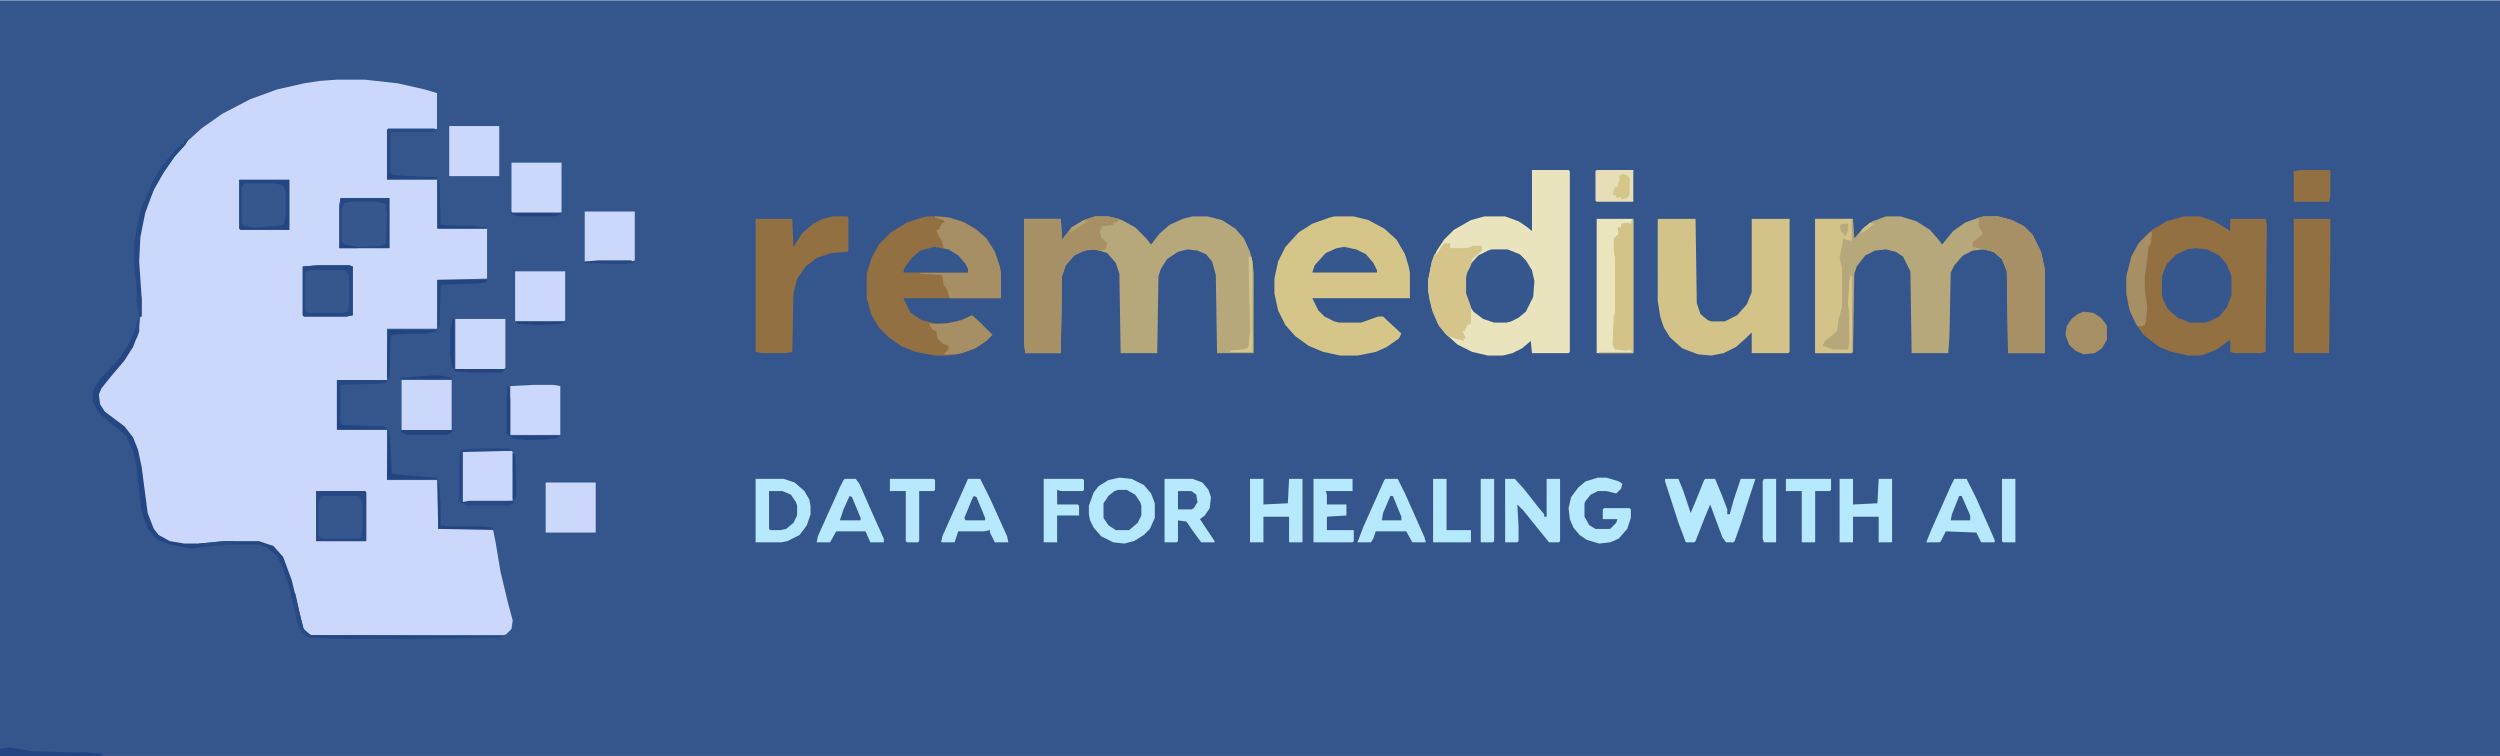 <?xml version="1.0" encoding="UTF-8"?>
<svg version="1.1" viewBox="0 0 2048 619" width="1428" height="432" xmlns="http://www.w3.org/2000/svg">
<path transform="translate(0)" d="m0 0h2048v619h-2048z" fill="#35568D"/>
<path transform="translate(276,65)" d="m0 0h23l27 3 22 5 10 3v29l-2 1h-38l-1 41h41v40h41v41l-41 1v40h-41v42h-41v41h41v41h41l1 40 45 1 2 10 4 24 6 25 4 15-1 7-4 4-2 1h-160l-5-4-4-16-6-25-7-19-7-8-12-4h-28l-21 2h-12l-12-2-10-6-6-9-3-9-6-44-5-16-7-10-13-10-6-5-3-7 1-8 8-11 10-11 7-11 5-10 3-11 1-7v-16l-2-29 1-20 4-20 7-19 11-19 9-11 9-10 11-10 17-12 23-12 22-8 22-5 13-2z" fill="#CBD8FC"/>
<path transform="translate(1255,139)" d="m0 0h30l1 1v148l-1 1h-30l-1-10-7 6-8 4-8 2h-12l-13-3-12-6-10-9-6-8-5-12-3-15v-9l3-15 4-9 6-9 8-8 14-8 11-3h17l11 4 6 4 5 4z" fill="#E9E4BD"/>
<path transform="translate(1545,177)" d="m0 0h12l13 4 11 7 7 8 3 4 9-11 10-7 11-4 4-1h12l11 3 10 5 7 7 7 14 3 14v69h-30l-1-67-4-10-7-6-8-2-9 1-8 4-7 8-3 6-1 52-1 14h-30l-1-67-6-12-6-4-8-2-9 1-8 4-7 9-2 6-1 64-1 1h-30v-110h31l1 16 7-8 8-6z" fill="#B7A87B"/>
<path transform="translate(897,177)" d="m0 0h11l11 3 11 6 9 9 4 5 7-9 8-7 11-5 8-2h12l12 3 11 7 7 8 5 11 2 8 1 9v66h-30l-1-64-3-11-5-6-7-3-8-1-8 2-9 6-5 8-2 6-1 63h-30l-1-65-3-9-7-8-10-3-9 1-8 4-7 8-3 9-1 63h-29l-1-7v-103h30l1 17 8-10 10-6z" fill="#B7A87B"/>
<path transform="translate(1789,177)" d="m0 0h13l12 4 10 6 3 2v-10h29l1 5-1 104-4 1h-22l-3-1v-10l-11 8-10 4-4 1h-9l-14-3-10-4-8-6-5-4-7-10-5-12-2-11v-15l4-16 6-11 11-11 12-7z" fill="#937042"/>
<path transform="translate(1093,177)" d="m0 0h16l12 3 13 7 10 9 7 12 3 10 1 5v21h-80l5 10 5 5 8 4 4 1h18l14-5h4l15 14-2 4-10 7-9 4-15 3h-14l-14-3-12-5-11-8-8-9-6-12-3-14v-12l3-14 6-12 11-12 11-7 14-5z" fill="#D5C589"/>
<path transform="translate(760,177)" d="m0 0h12l16 4 11 6 9 8 7 11 4 12 1 5v21h-80l6 12 9 6 12 3 14-1 11-4 5-2 16 16-5 5-9 6-11 4-12 2h-10l-16-3-12-5-10-7-8-8-6-10-4-14v-20l4-13 6-11 10-10 13-8 12-4z" fill="#937042"/>
<path transform="translate(1358,179)" d="m0 0h31l1 69 3 9 6 5 3 1h11l10-5 8-9 4-10v-60h31v109l-1 1h-30v-17l-5 5-8 7-10 5-10 2-11-1-13-5-10-9-5-8-3-9-2-13z" fill="#D3C388"/>
<path transform="translate(682,177)" d="m0 0h12l1 1v27l-1 1-13 1-12 4-9 7-7 10-3 12-1 48-6 1h-19l-5-1v-109h30l1 23 7-11 9-8 8-4z" fill="#937042"/>
<path transform="translate(897,177)" d="m0 0h11l9 2-2 3h-3v2l-9 1-2 4 1 5 5 5-1 5-4 1-10-1-11 4-8 9-3 9-1 63h-29l-1-7v-103h30l1 17 8-10 10-6z" fill="#A79065"/>
<path transform="translate(1625,177)" d="m0 0h12l11 3 10 5 7 7 7 14 3 14v69h-30l-1-67-4-10-7-6-17-4v-4l8-6-1-4-2-2v-4-4z" fill="#A79065"/>
<path transform="translate(1308,179)" d="m0 0h30v110h-30z" fill="#EBE5BE"/>
<path transform="translate(1879,179)" d="m0 0h30v21l-1 89h-28l-1-1z" fill="#937042"/>
<path transform="translate(1799,203)" d="m0 0 9 1 10 5 6 7 4 10v16l-4 10-6 7-8 4-3 1h-13l-10-4-8-7-4-8-1-4v-15l4-10 8-8 9-4z" fill="#36578E"/>
<path transform="translate(1222,204)" d="m0 0h13l10 4 5 5 5 8 2 9-1 13-6 12-6 5-6 3-4 1h-10l-9-3-8-6-5-8-2-7v-13l3-9 8-9 8-4z" fill="#36578D"/>
<path transform="translate(1487,179)" d="m0 0h30v18l-5-1-2-1-3 16 1 5 1 3v32l-3 11-1 9-10 8-2 4 9 3h12l1-5v-26l-1-6 1-18 1-5h1v63h-30z" fill="#D3C388"/>
<path transform="translate(766,177)" d="m0 0 12 1 12 4 10 6 8 7 7 11 4 12 1 5v21h-42l-2-7-3-4-1-7-1-1-17-1v-1h39l-5-10-7-6-8-4-1-5-3-5-2-5h2l3-6h2l-1-2-7-2z" fill="#A68F64"/>
<path transform="translate(917,391)" d="m0 0 10 1 10 5 6 7 3 8v12l-4 9-5 5-8 5-8 2-9-1-10-5-6-7-3-6-1-5v-7l4-11 4-5 8-5z" fill="#B6E9FE"/>
<path transform="translate(1184,199)" d="m0 0h4v4h14l5-2h7v4l-8 7-1 5-3 6-1 4v13l4 11v3 11l-3 1-2 5h-2l3 6h-2v2l-7-2-6-2-7-8-5-11-3-11-1-7v-9l3-15 2-6h2l5-8z" fill="#D5C58A"/>
<path transform="translate(619,392)" d="m0 0h23l9 3 8 7 4 7 1 5v7l-3 9-6 8-10 5-5 1h-21z" fill="#B6E9FE"/>
<path transform="translate(1364,392)" d="m0 0h11l4 10 6 18 5-12 6-15 1-1h8l5 12 5 13v4h2l3-11 6-18h12l-12 37-5 14-1 1h-6l-3-4-10-27-5 12-7 18-1 1h-7l-6-16-11-34z" fill="#B6E9FE"/>
<path transform="translate(261,217)" d="m0 0h25l3 1v40l-5 1h-35l-1-1v-40z" fill="#36578E"/>
<path transform="translate(447,395)" d="m0 0h41v41h-41z" fill="#CBD8FC"/>
<path transform="translate(329,311)" d="m0 0h41v41h-41z" fill="#CBD8FC"/>
<path transform="translate(368,103)" d="m0 0h41v41h-41z" fill="#CBD8FC"/>
<path transform="translate(259,402)" d="m0 0h40l1 1v40h-41z" fill="#36578E"/>
<path transform="translate(373,261)" d="m0 0h41v40l-1 1h-40z" fill="#CBD8FC"/>
<path transform="translate(422,222)" d="m0 0h41v40l-1 1h-40z" fill="#CBD8FC"/>
<path transform="translate(419,133)" d="m0 0h41v41h-40l-1-1z" fill="#CBD8FC"/>
<path transform="translate(387,369)" d="m0 0h32l1 1v40l-41 1v-41z" fill="#CBD8FC"/>
<path transform="translate(279,162)" d="m0 0h40v41h-41v-35z" fill="#36578E"/>
<path transform="translate(479,173)" d="m0 0h41v40l-3 1h-38z" fill="#CBD8FC"/>
<path transform="translate(196,147)" d="m0 0h41v41h-40l-1-1z" fill="#36578E"/>
<path transform="translate(437,315)" d="m0 0h16l6 1v40h-41v-40z" fill="#CBD8FC"/>
<path transform="translate(954,392)" d="m0 0h23l8 3 5 6 2 6-1 9-4 6-4 3 12 18v1h-11l-8-11-4-6-7-1v17l-1 1h-10z" fill="#B6E9FE"/>
<path transform="translate(1337,179)" d="m0 0h1v110h-28v-1h27l-2-2-3 1-9-1-2-4 1-24 1-2v-45l-1-7v-9l4-4-1-5h3v-3l5-1 3 1z" fill="#D3C389"/>
<path transform="translate(1233,392)" d="m0 0h8l8 9 11 14 5 6v2h2v-31h11v51l-1 1h-8l-13-16-8-10-5-5 1 18v12l-1 1h-10z" fill="#B6E9FE"/>
<path transform="translate(1601,392)" d="m0 0h10l8 16 15 34v2h-11l-4-8-25-1-4 8-1 1h-11l4-10 16-36z" fill="#B6E9FE"/>
<path transform="translate(1135,392)" d="m0 0h10l6 12 16 36 1 4h-11l-5-9h-25l-2 6-2 3h-11l5-13 17-38z" fill="#B6E9FE"/>
<path transform="translate(692,392)" d="m0 0h9l3 4 11 25 9 20v3h-11l-4-9h-24l-5 9h-11l1-5 18-40 3-6z" fill="#B6E9FE"/>
<path transform="translate(793,392)" d="m0 0h10l8 16 14 31 1 5h-11l-4-8v-2l-5 1h-21l-3 9h-11l1-5 13-29z" fill="#B6E9FE"/>
<path transform="translate(113,262)" d="m0 0h1v9l-5 13-7 11-11 13-8 10-2 5 1 8 4 6 16 12 7 9 4 10 3 14 5 38 5 13 4 5 9 5 12 2h12l21-2h28l12 4 8 9 7 19 6 25 4 16 6 4 156 1v1l-75 1h-62l-21-1-6-4-3-8-7-29-6-18-5-9-8-6-6-2h-25l-23 2-8 1-16-3-11-4-8-9-5-14-3-25-1-11-3-14-5-10v-2l-2-1-5-5-8-6-8-7-5-9v-9l6-10 5-5 11-12 9-14 4-10z" fill="#244783"/>
<path transform="translate(1507,392)" d="m0 0h11v21l20-1 1-20h11v52h-11v-21h-21v21h-11z" fill="#B6E9FE"/>
<path transform="translate(1024,392)" d="m0 0h11v21l20-1 1-20h11v52h-11v-21h-21v21h-11z" fill="#B6E9FE"/>
<path transform="translate(1309,391)" d="m0 0h7l10 3 3 2-1 4-4 4-8-2h-7l-6 3-4 5-1 2v11l4 7 5 3h12l5-5 1-3h-12v-8l1-1h21l1 1v7l-3 9-7 8-7 3-9 1-10-3-6-4-5-6-3-7-1-9 2-9 6-8 6-5z" fill="#B6E9FE"/>
<path transform="translate(1076,392)" d="m0 0h32v10h-22l1 3v8h16v9l-16 1v11h22v9l-1 1h-32z" fill="#B6E9FE"/>
<path transform="translate(855,392)" d="m0 0h32l1 1v8l-1 1h-18l-3-1v12h17l1 1v8h-18v22h-11z" fill="#B6E9FE"/>
<path transform="translate(796,258)" d="m0 0 7 6 10 10-5 5-9 6-11 4-5 1h-10l4-4v-3l-5-2-4-4-1-6-3-1-3-5h13l14-3z" fill="#A68F64"/>
<path transform="translate(1707,255)" d="m0 0 8 1 6 4 4 5 1 2v11l-4 7-6 4-9 1-7-3-5-5-3-8 1-7 4-6 5-4z" fill="#A79065"/>
<path transform="translate(1761,190)" d="m0 0h2l-1 9-2 3-1 11-2 13v12l2 13-1 12-1 3-3 1h-3l-6-12-3-14v-15l4-16 6-11z" fill="#A68F64"/>
<path transform="translate(1463,392)" d="m0 0h37v9l-1 1h-12v42h-11v-42h-13z" fill="#B7E9FE"/>
<path transform="translate(729,392)" d="m0 0h36l1 1v8l-1 1h-12v41l-1 1h-9l-1-1v-41h-13z" fill="#B8E8FE"/>
<path transform="translate(916,401)" d="m0 0h7l7 4 4 6 1 3v8l-3 6-7 6h-11l-6-4-4-6v-12l4-6 5-4z" fill="#36578E"/>
<path transform="translate(765,202)" d="m0 0 12 2 8 5 6 7 2 4v3h-53l1-4 6-8 7-6z" fill="#36578E"/>
<path transform="translate(1308,139)" d="m0 0h30v26h-30l-1-1v-24z" fill="#E5DEB6"/>
<path transform="translate(1101,202)" d="m0 0 10 2 8 4 6 7 3 6v2h-53l2-6 9-10 9-4z" fill="#36578E"/>
<path transform="translate(1174,392)" d="m0 0h11v42h20v10h-31z" fill="#B5EAFE"/>
<path transform="translate(1885,139)" d="m0 0h23l1 1v20l-1 5h-29v-25z" fill="#937042"/>
<path transform="translate(630,402)" d="m0 0h11l7 3 4 6 1 3v8l-3 6-6 5-5 1h-8l-1-1z" fill="#35568D"/>
<path transform="translate(1640,392)" d="m0 0h11v52h-10l-1-1z" fill="#B8E8FE"/>
<path transform="translate(1213,392)" d="m0 0h11v51l-1 1h-10z" fill="#B7E8FE"/>
<path transform="translate(1445,392)" d="m0 0h10v52h-10l-1-3v-47z" fill="#B6E9FE"/>
<path transform="translate(261,217)" d="m0 0h25l3 1v40l-5 1h-35l-1-1v-40zm-7 4-3 1-1 2v30l2 2h29l4-1 1-8v-21l-3-5z" fill="#264884"/>
<path transform="translate(259,402)" d="m0 0h40l1 1v40h-41zm4 4-2 4v27l1 3 3 1h29l2-1 1-9v-18l-2-6-2-1z" fill="#264884"/>
<path transform="translate(152,114)" d="m0 0h2l-2 4-9 10-9 13-8 14-7 19-4 20-1 20 2 29v16h-2l-2-12v-8l-2-21v-20l3-16 3-13 9-20 7-12 7-9 7-8h2v-2h2z" fill="#264984"/>
<path transform="translate(196,147)" d="m0 0h41v41h-40l-1-1zm4 3-2 3v29l2 3 9 1 16-1 7-1 2-7v-21l-2-4-6-2z" fill="#244783"/>
<path transform="translate(279,162)" d="m0 0h40v41h-41v-35zm9 3-6 1-2 5v27l2 3 11 1 20-1 3-2 1-23-1-9-7-2z" fill="#254884"/>
<path transform="translate(396,367)" d="m0 0h20l4 2-41 1v41l5-1h37v2l-4 2h-35l-5-3-1-3v-32l1-7 1-1z" fill="#274985"/>
<path transform="translate(8,612)" d="m0 0 18 3 33 1h11l12 1 3 2h-85v-6z" fill="#224582"/>
<path transform="translate(276,311)" d="m0 0h41l-1 2-3 1-34 1v31l1 2 34 1 3 2h-41z" fill="#254884"/>
<path transform="translate(318,105)" d="m0 0h38l2 2-4 1h-34v33l1 2 11 1 26 1v1h-41v-40z" fill="#2A4C86"/>
<path transform="translate(965,402)" d="m0 0h11l4 3 1 6-3 5-2 1h-11z" fill="#36578E"/>
<path transform="translate(696,406)" d="m0 0 2 1 7 17v2h-17l3-9z" fill="#35568D"/>
<path transform="translate(798,406)" d="m0 0 2 1 7 17v2h-16l-1-2 7-17z" fill="#35568D"/>
<path transform="translate(1330,142)" d="m0 0 5 3v14l-2 3-5 1v-2l-4 1v-2l-3-1 2-6h2l1-4 1-2-1-3z" fill="#D6C68A"/>
<path transform="translate(1139,406)" d="m0 0h2l7 17v3h-16l1-6z" fill="#36578E"/>
<path transform="translate(1605,406)" d="m0 0h2l7 16v4h-16l1-5z" fill="#36578E"/>
<path transform="translate(1023,210)" d="m0 0h2l1 4v74h-18v-1l11-1 3-1 1-2 1-12-1-50z" fill="#D3C388"/>
<path transform="translate(359,229)" d="m0 0h40l-1 2-7 1-29 1-1 2-1 32h-1z" fill="#224582"/>
<path transform="translate(328,352)" d="m0 0h43l-2 3-4 1h-31l-5-2z" fill="#224582"/>
<path transform="translate(318,270)" d="m0 0h40v1l-9 2h-14l-14 1-1 2-1 34-2-2z" fill="#224582"/>
<path transform="translate(152,114)" d="m0 0h2l-2 4-9 10-9 13-8 14-2 5-2-4 8-16 8-11 8-9h2v-2h2z" fill="#274A85"/>
<path transform="translate(318,352)" d="m0 0h1l1 14 1 22 23 2 14 1v1h-41z" fill="#224582"/>
<path transform="translate(359,396)" d="m0 0h1l1 19v15l7 1h26l10 1v1h-45z" fill="#224582"/>
<path transform="translate(359,147)" d="m0 0h1l1 37 27 1 11 1v1h-40z" fill="#224582"/>
<path transform="translate(372,302)" d="m0 0h42l-3 3h-23l-15-1z" fill="#224582"/>
<path transform="translate(419,174)" d="m0 0h42l-4 2-3 1h-29l-6-2z" fill="#224582"/>
<path transform="translate(1516,226)" d="m0 0h1v55h-1l-1-15v-11l-1-6 1-18z" fill="#D6C68A"/>
<path transform="translate(418,357)" d="m0 0h41l-4 2-12 1h-12l-11-1z" fill="#224582"/>
<path transform="translate(371,260)" d="m0 0h1v42l-2-2-1-10v-20z" fill="#224582"/>
<path transform="translate(416,316)" d="m0 0h1l1 11v30l-3-2v-28z" fill="#224582"/>
<path transform="translate(277,346)" d="m0 0h2l1 2 34 1 3 2h-41z" fill="#224582"/>
<path transform="translate(420,371)" d="m0 0 2 2 1 24v7l-1 5h-2z" fill="#224582"/>
<path transform="translate(241,486)" d="m0 0h1l6 28 5 5v2l-5-2-3-5-5-20z" fill="#284A85"/>
<path transform="translate(422,263)" d="m0 0h41l-3 2-21 1-15-1z" fill="#224582"/>
<path transform="translate(490,213)" d="m0 0h27l3 2-8 1h-13l-20-1v-1z" fill="#264984"/>
<path transform="translate(359,307)" d="m0 0 11 2v1h-42v-1z" fill="#224582"/>
<path transform="translate(184,443)" d="m0 0h8l-2 2-11 2h-10l-6-1v-1z" fill="#294C86"/>
<path transform="translate(318,141)" d="m0 0h2l1 2 11 1 26 1v1h-41z" fill="#224582"/>
<path transform="translate(1025,271)" d="m0 0h1v17h-18v-1l11-1 3-1 1-2 1-10z" fill="#D6C68A"/>
<path transform="translate(113,240)" d="m0 0 3 3v16h-2l-2-12v-6z" fill="#284A85"/>
<path transform="translate(1509,183)" d="m0 0h5v5l-2 5-4-4-1-4z" fill="#B8A97C"/>
<path transform="translate(888,180)" d="m0 0 3 1-9 6-6 3 2-4z" fill="#B4A376"/>
<path transform="translate(150,446)" d="m0 0h19v1l-12 2-7-1z" fill="#244783"/>
<path transform="translate(245,505)" d="m0 0h1l3 11 4 3v2l-5-2-3-5-1-5z" fill="#2A4C86"/>
<path transform="translate(279,198)" d="m0 0h2l1 2 11 2v1h-15z" fill="#224582"/>
<path transform="translate(113,262)" d="m0 0h1v9l-2 6-2-2 2-10z" fill="#284A85"/>
<path transform="translate(1532,182)" d="m0 0 3 1-7 6-4 2 2-4z" fill="#D0C087"/>
</svg>
